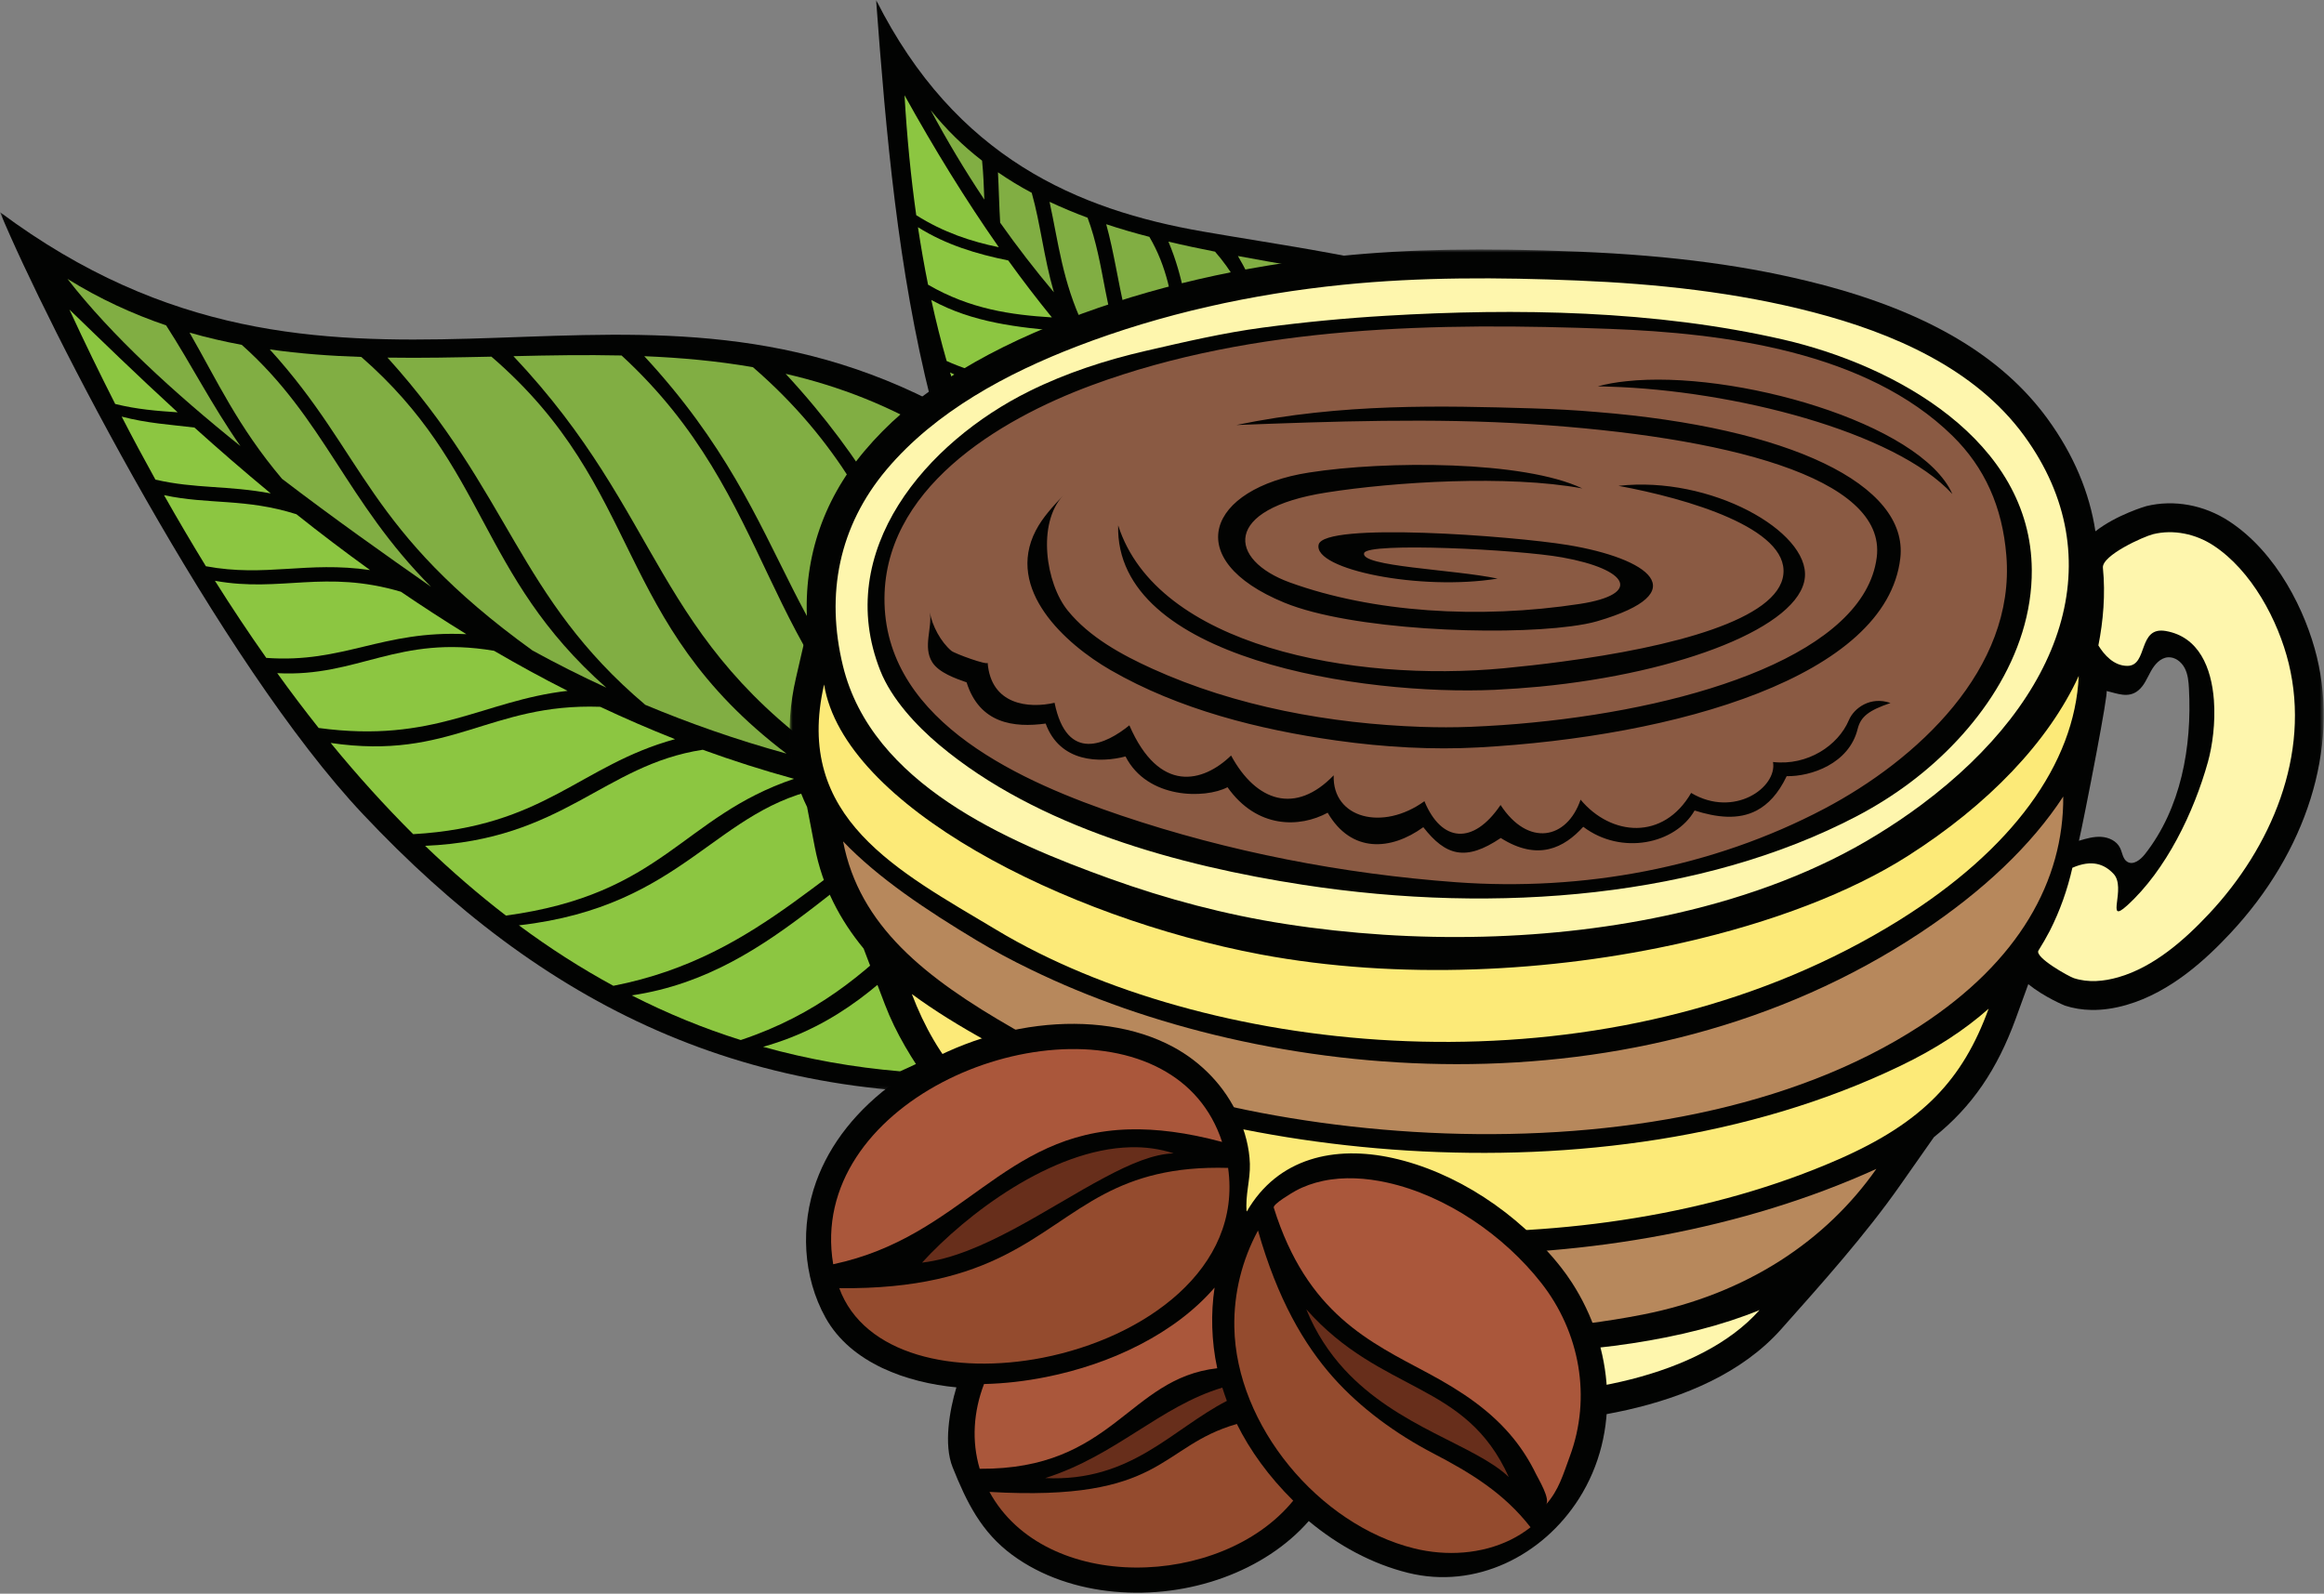 <?xml version="1.0" encoding="UTF-8"?>
<svg width="382px" height="262px" viewBox="0 0 382 262" version="1.1" xmlns="http://www.w3.org/2000/svg" xmlns:xlink="http://www.w3.org/1999/xlink">
    <rect x="0" y="0" width="382" height="262" fill="#808080" stroke="none"/>
    <title>coffee-icon</title>
    <defs>
        <polygon id="path-1" points="0 0 295.838 0 295.838 179.756 0 179.756"></polygon>
        <polygon id="path-3" points="0 0 252.159 0 252.159 193.1 0 193.1"></polygon>
    </defs>
    <g id="Page-1" stroke="none" stroke-width="1" fill="none" fill-rule="evenodd">
        <g id="Artboard" transform="translate(-9, -9)">
            <g id="coffee-icon" transform="translate(9, 9)">
                <g id="leaf">
                    <g id="Fill-1-Clipped">
                        <mask id="mask-2" fill="white">
                            <use xlink:href="#path-1"></use>
                        </mask>
                        <g id="path-1"></g>
                        <path d="M295.838,118.65 C273.21,122.732 252.838,144.766 238.952,155.313 C227.951,163.669 204.202,177.358 169.315,179.458 C122.686,182.265 89.091,165.092 59.671,133.865 C36.196,108.949 7.725,53.472 -0,34.88 C54.918,75.769 100.086,39.111 153.034,65.882 C147.595,44.385 145.642,22.054 144.007,-0 C157.06,25.947 177.113,34.494 197.794,38.074 C222.619,42.37 243.096,44.242 256.081,57.183 C271.546,72.598 282.646,104.85 295.838,118.65" id="Fill-1" fill="#020302" fill-rule="nonzero" mask="url(#mask-2)"></path>
                    </g>
                    <path d="M264.014,102.004 C260.847,100.588 256.747,98.598 253.481,97.24 C242.556,80.799 248.944,68.548 240.903,50.892 C246.389,53.199 250.259,55.212 254.028,59.399 C258.672,75.046 253.384,86.316 264.014,102.004" id="Fill-4" fill="#81AE43" fill-rule="nonzero"></path>
                    <path d="M257.208,102.825 C261.091,104.464 265.472,106.114 268.24,107.902 C253.77,108.395 251.358,115.461 235.683,120.935 C232.217,120.949 219.274,119.914 216.018,119.429 C229.889,115.068 241.613,104.055 257.208,102.825" id="Fill-6" fill="#8CC641" fill-rule="nonzero"></path>
                    <path d="M238.458,49.917 C246.309,64.301 241.595,80.73 250.398,95.893 C247.376,94.666 243.562,92.916 240.524,91.693 C230.54,75.778 239.249,62.583 227.373,46.662 C231.256,47.569 234.988,48.616 238.458,49.917" id="Fill-8" fill="#81AE43" fill-rule="nonzero"></path>
                    <path d="M241.075,96.627 C244.92,98.072 248.545,99.415 251.924,100.715 C237.22,103.98 226.804,114.806 212.633,118.844 C205.766,117.453 199.351,114.947 193.366,111.405 C210.431,112.002 224.056,98.745 241.075,96.627" id="Fill-10" fill="#8CC641" fill-rule="nonzero"></path>
                    <path d="M237.751,90.54 C235.383,89.586 232.662,88.131 230.307,87.156 C217.818,69.876 224.391,60.008 216.695,44.459 C218.992,44.878 221.259,45.322 223.478,45.794 C236.377,59.991 230.118,76.516 237.751,90.54" id="Fill-12" fill="#81AE43" fill-rule="nonzero"></path>
                    <path d="M227.856,91.401 C230.59,92.557 233.251,93.616 235.828,94.62 C220.068,98.518 207.935,110.215 190.109,109.349 C186.674,107.034 183.383,104.345 180.222,101.299 C197.456,102.301 209.372,89.312 227.856,91.401" id="Fill-14" fill="#8CC641" fill-rule="nonzero"></path>
                    <path d="M212.907,43.77 C222.842,56.932 215.376,68.082 226.533,85.427 C222.965,83.909 219.44,82.344 216.012,80.706 C206.469,65.561 212.762,57.867 203.477,42.087 C206.626,42.684 209.785,43.222 212.907,43.77" id="Fill-16" fill="#81AE43" fill-rule="nonzero"></path>
                    <path d="M221.194,88.468 C205.078,89.639 195.468,100.138 178.439,99.533 C174.936,95.952 171.615,91.914 168.463,87.44 C183.66,89.069 196.024,82.411 209.877,82.754 C213.69,84.864 217.475,86.742 221.194,88.468" id="Fill-18" fill="#8CC641" fill-rule="nonzero"></path>
                    <path d="M199.72,41.373 C210.487,53.784 204.135,63.485 211.085,78.287 C208.463,76.963 205.883,75.575 203.396,74.115 C193.956,60.598 197.153,51.837 192.056,39.721 C194.592,40.331 197.149,40.862 199.72,41.373" id="Fill-20" fill="#81AE43" fill-rule="nonzero"></path>
                    <path d="M216.535,124.906 C213.602,125.693 210.687,126.385 207.776,127.003 C206.231,125.153 204.877,123.264 203.674,121.311 C207.841,122.911 212.133,124.138 216.535,124.906" id="Fill-22" fill="#81AE43" fill-rule="nonzero"></path>
                    <path d="M205.29,80.121 C192.874,81.174 182.287,86.71 166.879,85.123 C164.85,82.015 162.969,78.55 161.244,74.779 C173.059,77.962 184.467,73.725 196.489,74.453 C199.417,76.501 202.368,78.382 205.29,80.121" id="Fill-24" fill="#8CC641" fill-rule="nonzero"></path>
                    <path d="M188.924,38.938 C194.777,48.91 191.866,58.472 198.331,70.993 C195.81,69.356 193.382,67.627 191.077,65.802 C184.202,54.972 184.445,46.344 181.83,36.861 C184.163,37.639 186.531,38.319 188.924,38.938" id="Fill-26" fill="#81AE43" fill-rule="nonzero"></path>
                    <path d="M200.187,119.83 C201.677,122.421 203.38,124.973 205.417,127.474 C202.107,128.098 198.815,128.628 195.537,129.045 C186.668,122.383 182.495,114.673 178.825,106.004 C185.193,111.592 192.421,116.368 200.187,119.83" id="Fill-28" fill="#81AE43" fill-rule="nonzero"></path>
                    <path d="M199.177,133.038 C203.366,132.548 213.245,130.149 217.551,129.325 C193.488,147.357 200.684,162.409 189.352,173.469 C177.066,175.739 163.634,176.996 152.166,176.415 C175.908,166.844 179.016,144.656 199.177,133.038" id="Fill-30" fill="#8CC641" fill-rule="nonzero"></path>
                    <path d="M184.472,64.725 C187.04,67.156 189.64,69.381 192.29,71.395 C181.587,71.922 171.813,75.503 160.292,72.627 C158.778,69.088 157.41,65.282 156.158,61.233 C165.438,65.837 174.891,64.772 184.472,64.725" id="Fill-32" fill="#8CC641" fill-rule="nonzero"></path>
                    <path d="M178.766,35.79 C181.682,43.568 181.439,51.556 185.41,60.915 C182.894,58.563 180.466,56.104 178.093,53.559 C174.619,46.258 173.972,39.839 172.514,33.179 C174.552,34.125 176.634,35.009 178.766,35.79" id="Fill-34" fill="#81AE43" fill-rule="nonzero"></path>
                    <path d="M174.825,54.486 C177.186,57.253 179.573,59.867 181.999,62.31 C173.419,62.743 164.952,63.556 155.604,59.35 C154.682,56.15 153.842,52.805 153.081,49.317 C159.924,53.072 167.339,53.823 174.825,54.486" id="Fill-36" fill="#8CC641" fill-rule="nonzero"></path>
                    <path d="M169.587,31.697 C171.045,36.876 171.553,42.224 173.231,48.054 C170.122,44.358 167.171,40.538 164.399,36.611 C164.231,33.827 164.186,31.11 164.036,28.323 C165.823,29.558 167.681,30.686 169.587,31.697" id="Fill-38" fill="#81AE43" fill-rule="nonzero"></path>
                    <path d="M174.28,101.753 C178.25,111.478 182.588,120.857 192.412,129.412 C187.359,129.946 182.366,130.229 177.452,130.279 C153.808,112.885 155.953,90.413 129.137,61.452 C137.89,63.472 146.53,66.759 154.957,72.009 C158.5,82.24 165.317,92.769 174.28,101.753" id="Fill-40" fill="#81AE43" fill-rule="nonzero"></path>
                    <path d="M165.731,42.82 C168.083,46.082 170.478,49.207 172.899,52.181 C166.205,51.762 159.482,50.836 152.549,46.807 C151.932,43.765 151.384,40.619 150.885,37.352 C155.549,40.28 160.565,41.767 165.731,42.82" id="Fill-42" fill="#8CC641" fill-rule="nonzero"></path>
                    <path d="M180.65,134.341 C184.649,134.256 188.677,134.056 192.787,133.709 C176.233,146.291 174.069,164.704 147.948,176.123 C140.283,175.477 132.773,174.141 125.431,172.095 C150.697,165.001 156.112,141.803 180.65,134.341" id="Fill-44" fill="#8CC641" fill-rule="nonzero"></path>
                    <path d="M161.425,26.412 C161.641,28.527 161.716,30.653 161.796,32.814 C158.574,27.987 155.619,23.036 152.973,18.094 C155.53,21.297 158.36,24.043 161.425,26.412" id="Fill-46" fill="#81AE43" fill-rule="nonzero"></path>
                    <path d="M148.679,15.659 C153.556,24.453 158.743,32.893 164.176,40.643 C159.631,39.703 155.109,38.228 150.604,35.378 C149.726,29.169 149.081,22.585 148.679,15.659" id="Fill-48" fill="#8CC641" fill-rule="nonzero"></path>
                    <path d="M172.836,130.267 C167.68,130.182 162.586,129.864 157.611,129.32 C127.255,108.383 132.361,87.113 105.898,58.557 C111.886,58.806 117.857,59.333 123.764,60.367 C152.123,84.904 147.928,111.901 172.836,130.267" id="Fill-50" fill="#81AE43" fill-rule="nonzero"></path>
                    <path d="M158.759,133.39 C163.266,133.861 167.871,134.186 172.564,134.31 C152.7,144.021 146.731,162.665 121.761,170.981 C115.663,169.071 109.695,166.623 103.84,163.64 C128.46,160.003 140.603,138.774 158.759,133.39" id="Fill-52" fill="#8CC641" fill-rule="nonzero"></path>
                    <path d="M151.166,128.505 C146.77,127.864 142.471,127.058 138.273,126.122 C106.969,104.899 109.418,85.075 84.392,58.554 C90.322,58.412 96.24,58.31 102.169,58.442 C127.832,82.018 124.817,108.542 151.166,128.505" id="Fill-54" fill="#81AE43" fill-rule="nonzero"></path>
                    <path d="M135.965,129.436 C141.837,130.843 147.876,131.996 154.088,132.823 C136.778,140.286 125.885,157.169 100.821,162.065 C95.552,159.202 90.379,155.901 85.294,152.125 C112.755,148.982 117.512,132.666 135.965,129.436" id="Fill-56" fill="#8CC641" fill-rule="nonzero"></path>
                    <path d="M115.511,123.259 C120.384,125.031 125.385,126.63 130.513,128.038 C112.055,134.286 109.095,147.004 83.161,150.52 C78.666,147.064 74.244,143.246 69.874,139.052 C92.643,138.089 99.166,125.757 115.511,123.259" id="Fill-58" fill="#8CC641" fill-rule="nonzero"></path>
                    <path d="M80.776,58.635 C106.071,80.437 100.491,102.076 129.277,123.894 C121.038,121.626 113.25,118.882 106.064,115.872 C84.984,98.039 84.022,81.274 63.695,58.791 C69.362,58.885 75.059,58.753 80.776,58.635" id="Fill-60" fill="#81AE43" fill-rule="nonzero"></path>
                    <path d="M98.663,116.197 C102.647,118.072 106.741,119.853 110.955,121.517 C95.258,125.822 89.614,135.895 67.918,137.137 C63.33,132.565 58.804,127.579 54.353,122.139 C74.164,125.06 80.412,115.562 98.663,116.197" id="Fill-62" fill="#8CC641" fill-rule="nonzero"></path>
                    <path d="M99.66,113.053 C95.365,111.075 91.328,109.028 87.54,106.949 C60.093,87.132 60.138,74.83 44.341,57.443 C49.311,58.151 54.343,58.518 59.388,58.681 C80.233,76.89 78.456,94.313 99.66,113.053" id="Fill-64" fill="#81AE43" fill-rule="nonzero"></path>
                    <path d="M93.296,113.574 C79.318,115.178 71.415,122.261 52.379,119.679 C50.084,116.789 47.824,113.803 45.57,110.668 C58.879,111.374 65.349,104.302 81.209,106.988 C85.109,109.264 89.141,111.477 93.296,113.574" id="Fill-66" fill="#8CC641" fill-rule="nonzero"></path>
                    <path d="M65.89,97.279 C69.37,99.638 72.955,101.978 76.656,104.257 C62.793,103.588 56.52,109.084 43.768,108.156 C40.919,104.115 38.108,99.901 35.329,95.481 C46.18,97.448 53.354,93.582 65.89,97.279" id="Fill-68" fill="#8CC641" fill-rule="nonzero"></path>
                    <path d="M39.743,56.696 C53.336,68.799 56.861,82.436 70.852,96.471 C63.288,91.177 54.782,85.157 46.356,78.717 C39.055,70.06 35.717,62.622 31.154,54.68 C34.005,55.501 36.858,56.157 39.743,56.696" id="Fill-70" fill="#81AE43" fill-rule="nonzero"></path>
                    <path d="M48.72,84.538 C52.576,87.609 56.615,90.68 60.828,93.717 C50.397,92.215 43.702,94.924 33.841,93.089 C31.536,89.323 29.246,85.446 26.96,81.402 C34.337,82.984 40.369,81.889 48.72,84.538" id="Fill-72" fill="#8CC641" fill-rule="nonzero"></path>
                    <path d="M31.961,70.288 C35.869,73.805 40.057,77.452 44.503,81.118 C37.503,79.79 32.114,80.373 25.547,78.849 C23.687,75.488 21.825,72.037 20,68.488 C24.232,69.6 27.978,69.803 31.961,70.288" id="Fill-74" fill="#8CC641" fill-rule="nonzero"></path>
                    <path d="M27.305,53.491 C31.433,59.874 34.757,66.51 39.517,73.333 C28.575,64.543 18.316,55.159 11.085,45.846 C16.385,49.141 21.815,51.625 27.305,53.491" id="Fill-76" fill="#81AE43" fill-rule="nonzero"></path>
                    <path d="M29.197,67.784 C25.846,67.557 22.584,67.313 18.936,66.413 C16.41,61.429 13.884,56.264 11.407,50.886 C16.411,55.722 22.347,61.506 29.197,67.784" id="Fill-78" fill="#8CC641" fill-rule="nonzero"></path>
                    <path d="M270.935,109.206 C273.58,110.322 275.478,111.18 277.364,112.398 C267.507,112.734 265.502,118.356 257.845,120.254 C254.854,120.427 243.589,121.159 241.371,120.829 C250.821,117.858 257.713,109.064 270.935,109.206" id="Fill-80" fill="#8CC641" fill-rule="nonzero"></path>
                    <path d="M280.019,113.46 C281.03,113.887 286.486,116.524 287.207,116.99 C280.789,118.102 270.781,119.795 263.059,120.098 C266.671,118.962 271.686,113.346 280.019,113.46" id="Fill-82" fill="#8CC641" fill-rule="nonzero"></path>
                    <path d="M274.317,107.064 C271.984,106.02 268.749,104.1 266.344,103.1 C255.829,88.757 259.546,72.24 256.643,61.894 C260.058,64.537 264.466,72.612 266.712,76.284 C271.277,88.124 266.488,95.51 274.317,107.064" id="Fill-84" fill="#81AE43" fill-rule="nonzero"></path>
                    <path d="M281.267,110.444 C279.765,109.772 277.684,108.537 276.135,107.893 C269.366,98.662 271.791,88.525 269.923,81.865 C271.924,84.561 275.309,91.979 276.753,94.342 C279.433,101.332 276.514,103.771 281.267,110.444" id="Fill-86" fill="#81AE43" fill-rule="nonzero"></path>
                    <path d="M291.093,116.15 C290.265,115.78 284.073,111.993 283.219,111.639 C279.046,106.413 279.997,101.978 278.967,98.306 C282.357,105.111 287.932,112.434 291.093,116.15" id="Fill-88" fill="#81AE43" fill-rule="nonzero"></path>
                    <path d="M222.427,127.927 C225.078,127.145 228.444,126.124 231.609,124.996 C216.179,147.444 223.435,151.28 218.608,163.762 C210.64,167.239 204.052,169.942 193.287,172.57 C202.865,160.466 199.449,142.619 222.427,127.927" id="Fill-90" fill="#8CC641" fill-rule="nonzero"></path>
                    <path d="M234.125,125.652 C235.849,125.659 240.821,125.864 243.34,125.517 C236.179,135.354 241.103,143.913 238.665,151.714 C233.365,155.34 229.106,158.743 221.665,162.139 C225.383,155.077 219.713,144.073 234.125,125.652" id="Fill-92" fill="#8CC641" fill-rule="nonzero"></path>
                    <path d="M245.541,125.422 C246.696,125.262 250.764,125.123 253.006,124.963 C249.321,130.609 253.13,134.538 252.227,140.001 C249.018,142.937 245.821,146.159 241.544,149.396 C243.374,144.305 238.945,134.931 245.541,125.422" id="Fill-94" fill="#8CC641" fill-rule="nonzero"></path>
                    <path d="M255,124.804 C255.837,124.688 260.952,124.19 262.576,124.074 C260.329,126.374 262.146,130.134 261.683,131.8 C259.355,133.929 257.038,136.264 253.938,138.61 C255.134,135.288 251.393,129.512 255,124.804" id="Fill-96" fill="#8CC641" fill-rule="nonzero"></path>
                    <path d="M264.006,123.915 C264.398,123.861 280.112,121.758 280.873,121.704 C272.249,124.358 266.304,128.631 263.21,130.863 C263.77,129.305 262.316,126.121 264.006,123.915" id="Fill-98" fill="#8CC641" fill-rule="nonzero"></path>
                </g>
                <g id="cup" transform="translate(129.794, 41.012)">
                    <g id="Fill-100-Clipped">
                        <mask id="mask-4" fill="white">
                            <use xlink:href="#path-3"></use>
                        </mask>
                        <g id="path-3"></g>
                        <path d="M4.126,98.207 C5.383,104.76 8.276,110.219 12.163,114.936 L15.651,124.099 C17.473,128.883 20.169,133.255 23.145,137.4 C26.084,141.497 28.626,145.823 31.939,149.601 C39.102,157.77 47.291,165.253 56.834,170.552 L65.556,178.776 C74.81,187.503 89.197,192.024 110.837,193.003 C111.621,193.04 112.577,193.07 113.676,193.086 C124.694,193.262 150.122,191.972 162.968,177.518 C169.632,170.026 176.763,162.078 182.515,153.879 L188.09,145.931 C194.371,140.92 198.503,134.782 201.543,126.436 L203.599,120.784 C206.218,122.908 209.573,124.295 209.626,124.312 C211.007,124.763 212.465,124.999 213.992,125.023 C215.814,125.052 217.737,124.776 219.735,124.2 C227.14,122.067 233.007,116.474 236.778,112.453 C249.361,99.022 254.689,82.012 251.024,66.949 C249.222,59.558 244.489,49.825 236.593,44.67 C232.489,41.99 227.543,41.087 223.008,42.192 C222.931,42.211 218.114,43.611 214.633,46.335 C213.672,40.003 211.084,33.781 206.792,27.878 C199.297,17.566 187.093,10.326 169.488,5.738 C157.876,2.71 145.222,1.001 129.665,0.359 C113.893,-0.288 101.791,-0.068 90.442,1.082 C74.391,2.708 59.29,6.209 45.566,11.484 C30.601,17.239 19.721,24.317 12.305,33.126 C5.252,41.501 2.078,51.431 2.943,62.175 L1.038,70.447 C-0.95,79.077 0.056,85.956 2.87,91.666 L4.126,98.207 Z M214.827,82.645 C215.824,77.342 216.646,72.631 216.458,72.59 C218.198,72.969 220.034,73.854 221.687,72.488 C222.661,71.687 223.133,70.447 223.747,69.344 C224.358,68.239 225.298,67.14 226.56,67.047 C227.713,66.965 228.78,67.8 229.312,68.827 C229.846,69.856 229.947,71.046 230.009,72.204 C230.518,81.785 228.699,91.881 222.765,99.42 C222.054,100.325 220.871,101.265 219.887,100.676 C219.121,100.219 219.07,99.156 218.674,98.361 C218.121,97.241 216.832,96.641 215.587,96.566 C214.343,96.49 213.117,96.85 211.923,97.208 C212.201,96.114 213.639,88.96 214.827,82.645 L214.827,82.645 Z" id="Fill-100" fill="#020302" fill-rule="nonzero" mask="url(#mask-4)"></path>
                    </g>
                    <path d="M234.11,74.105 C234.382,77.78 233.868,81.583 233.123,84.265 C230.831,92.492 226.26,102.042 219.826,107.868 C216.205,111.147 219.78,104.935 217.615,102.648 C216.146,101.075 214.084,100.231 210.848,101.647 C210.034,105.253 208.808,108.718 207.131,112.02 C206.563,113.11 205.939,114.191 205.273,115.253 C204.578,116.364 210.281,119.534 211.091,119.797 C213.495,120.578 216.031,120.328 218.422,119.639 C224.244,117.96 229.261,113.531 233.313,109.207 C243.485,98.354 250.065,83.087 246.411,68.071 C244.684,60.98 240.283,52.745 233.998,48.643 C231.119,46.764 227.482,45.984 224.131,46.803 C222.573,47.184 215.656,50.291 215.864,52.338 C216.301,56.695 215.911,61.124 215.12,65.094 C216.049,66.622 217.643,68.454 219.877,68.458 C223.324,68.457 221.555,61.915 226.199,62.724 C231.642,63.676 233.709,68.754 234.11,74.105" id="Fill-103" fill="#FEF6AD" fill-rule="nonzero"></path>
                    <path d="M209.345,89.935 C209.393,96.818 207.594,103.607 203.698,110.033 C199.878,116.33 194.029,122.287 185.887,127.598 C143.46,155.289 69.792,146.998 36.822,128.095 C22.243,119.734 11.451,111.187 8.787,97.312 C14.561,103.353 22.526,108.643 30.73,113.577 C33.527,115.258 36.492,116.863 39.641,118.377 C77.837,137.017 139.249,143.248 185.899,112.304 C196.256,105.436 204.174,97.86 209.345,89.935" id="Fill-105" fill="#B7885C" fill-rule="nonzero"></path>
                    <path d="M183.764,99.727 C197.049,91.274 206.936,80.91 211.895,70.102 C211.246,84.588 200.929,98.697 182.418,110.253 C137.512,138.252 77.453,133.835 40.966,115.674 C38.523,114.459 36.188,113.186 33.992,111.861 C17.861,102.193 0.601,93.484 5.664,71.513 C8.879,91.428 45.172,109.821 77.381,115.89 C100.022,120.142 125.285,118.854 146.909,113.938 C161.461,110.634 174.378,105.702 183.764,99.727" id="Fill-107" fill="#FCEA78" fill-rule="nonzero"></path>
                    <path d="M202.954,30.667 C194.849,19.518 181.234,13.702 168.292,10.331 C155.617,7.027 142.53,5.642 129.472,5.103 C116.638,4.573 103.709,4.507 90.92,5.805 C76.073,7.31 61.223,10.551 47.271,15.914 C35.767,20.337 23.988,26.619 15.937,36.179 C8.098,45.489 5.884,56.671 8.765,68.469 C13.491,87.82 35.657,97.323 52.625,103.433 C61.965,106.797 71.629,109.364 81.443,110.883 C102.686,114.191 125.468,113.746 145.752,109.137 C157.925,106.369 169.209,102.095 178.706,96.234 C181.305,94.645 183.767,92.98 186.065,91.264 C209.374,73.864 217.578,50.786 202.954,30.667 M184.125,87.68 C181.426,89.702 178.51,91.541 175.408,93.169 C150.07,106.426 116.557,109.39 84.429,104.455 C63.993,101.318 40.696,94.972 24.603,81.457 C20.817,78.275 16.739,73.885 14.9,69.238 C7.087,49.489 22.514,31.645 39.412,23.291 C45.474,20.292 51.951,18.186 58.543,16.669 C64.871,15.213 71.291,13.707 77.735,12.85 C84.483,11.949 91.265,11.298 98.061,10.896 C119.506,9.628 142.281,9.987 163.29,14.806 C181.777,19.053 204.046,31.389 204.175,52.691 C204.259,66.772 195.075,79.468 184.125,87.68" id="Fill-109" fill="#FEF6AD" fill-rule="nonzero"></path>
                    <path d="M182.587,134.21 C188.405,131.419 193.192,128.269 197.085,124.811 C192.824,136.51 186.24,143.506 172.493,149.546 C130.655,167.917 74.158,163.484 43.171,147.565 C30.785,141.192 24.178,133.148 20.087,122.407 C23.818,125.156 28.045,127.754 32.657,130.29 C66.197,148.71 132.859,158.156 182.587,134.21" id="Fill-111" fill="#FCEA78" fill-rule="nonzero"></path>
                    <path d="M178.629,151.153 C170.419,162.857 157.499,171.693 140.279,175.092 C115.622,179.952 89.734,177.708 69.504,171.02 C57.327,166.999 47.108,159.106 39.761,150.556 C76.275,168.851 134.775,171.08 178.629,151.153" id="Fill-113" fill="#B7885C" fill-rule="nonzero"></path>
                    <path d="M199.993,50.33 C199.353,42.299 196.409,35.811 191.15,30.647 C176.994,16.751 153.595,13.758 134.847,13.057 C106.674,12.002 76.472,12.407 49.676,22.314 C34.269,28.01 15.109,39.525 15.597,58.186 C16.115,77.955 38.562,87.681 54.493,93.059 C72.185,99.032 90.983,102.666 109.604,104.028 C130.382,105.533 151.607,101.681 170.094,91.929 C185.183,83.972 201.517,69.024 199.993,50.33 M82.25,54.755 C95.804,59.658 113.263,60.819 129.933,58.264 C140.185,56.674 137.921,52.586 127.004,50.626 C119.689,49.303 95.055,48.111 94.434,49.898 C93.651,52.142 109.117,52.579 116.362,54.107 C103.737,56.178 86.003,52.619 86.953,48.524 C87.814,44.778 118.654,47.069 127.947,48.592 C141.084,50.772 149.128,56.331 132.712,61.125 C131.57,61.459 130.121,61.722 128.417,61.948 C116.464,63.537 92.236,62.542 81.346,58.076 C64.081,50.991 68.704,39.271 85.367,36.674 C97.966,34.698 120.644,34.687 130.29,39.283 C118.03,37.022 99.357,38.206 88.261,39.953 C71.054,42.634 72.045,51.06 82.25,54.755 M136.232,38.86 C151.359,37.146 167.629,46.33 166.874,53.926 C166.09,61.948 146.625,69.612 123.293,71.869 C120.852,72.097 118.376,72.276 115.882,72.394 C94.327,73.354 53.425,67.389 54,45.353 C60.362,65.271 92.68,71.181 117.379,68.851 C120.518,68.548 123.724,68.196 126.897,67.767 C145.104,65.366 162.536,60.84 163.34,53.412 C164.181,45.828 147.635,40.958 136.232,38.86 M175.549,78.833 C174.14,84.564 167.825,86.668 163.886,86.588 C162.508,89.482 160.825,91.242 158.942,92.237 C155.93,93.813 152.385,93.382 148.75,92.235 C145.585,97.756 136.703,99.648 130.449,94.911 C127.325,98.345 123.03,100.64 116.888,96.752 C111.121,100.645 107.836,99.689 104.157,94.975 C98.843,98.83 92.32,99.288 88.438,92.598 C83.843,95.097 76.814,95.255 71.973,88.406 C68.292,90.335 58.798,90.387 55.21,83.348 C51.024,84.445 44.429,84.377 42.084,77.941 C36.868,78.651 31.223,77.963 29.088,71.167 C27.273,70.53 24.537,69.583 23.445,67.859 C21.851,65.339 23.494,62.215 23.04,59.66 C23.432,61.865 24.846,64.518 26.579,65.981 C27.126,66.441 32.583,68.425 32.545,67.937 C33.088,74.902 39.319,75.499 43.548,74.524 C45.589,84.535 52.076,81.29 55.842,78.231 C60.757,89.559 67.971,87.64 72.561,83.195 C76.689,90.813 83.172,92.943 89.427,86.449 C89.191,93.523 97.488,95.673 104.342,90.704 C107.119,97.444 112.334,98.002 116.855,91.328 C121.368,98.248 127.765,97.02 130.009,90.453 C135.01,96.445 143.611,97.223 148.182,89.346 C155.234,93.529 162.361,88.454 161.64,84.26 C167.331,84.912 172.351,81.537 174.102,77.394 C174.939,75.39 177.663,73.4 180.95,74.559 C177.426,75.759 176.06,76.77 175.549,78.833 M182.563,50.746 C180.302,70.259 145.647,80.089 113.153,81.867 C105.803,82.27 97.802,81.848 89.882,80.729 C77.161,78.938 63.974,75.618 52.763,69.155 C45.294,64.847 35.423,55.903 40.461,46.209 C41.584,44.045 43.277,42.239 44.946,40.463 C40.651,45.031 42.082,54.896 45.726,59.379 C49.276,63.743 54.577,66.638 59.615,68.923 C73.308,75.142 88.895,77.967 103.86,78.486 C106.565,78.579 109.272,78.583 111.974,78.475 C115.34,78.332 118.773,78.111 122.208,77.763 C149.007,75.157 176.678,66.316 178.689,50.617 C180.38,37.372 153.467,30.731 121.868,28.711 C105.894,27.671 89.057,28.27 73.436,28.861 C90.743,25.244 107.406,25.687 121.879,26.117 C125.612,26.227 129.203,26.418 132.652,26.719 C164.266,29.261 183.956,38.613 182.563,50.746 M134.766,22.555 C134.107,22.522 133.474,22.52 132.828,22.504 C134.236,22.12 135.817,21.834 137.512,21.663 C155.12,19.742 185.951,28.507 191.119,40.201 C181.648,29.918 155.083,23.168 134.766,22.555" id="Fill-115" fill="#8A5A43" fill-rule="nonzero"></path>
                    <path d="M159.424,174.364 C149.603,185.413 128.918,189.058 111.048,188.261 C90.073,187.312 76.905,182.952 68.812,175.323 C93.545,183.132 135.042,184.364 159.424,174.364" id="Fill-117" fill="#FEF6AD" fill-rule="nonzero"></path>
                </g>
                <g id="beans" transform="translate(132.486, 168.318)" fill-rule="nonzero">
                    <path d="M60.342,3.792 C47.893,-2.914 28.739,-0.539 14.802,9.438 C8.381,14.033 3.917,19.721 1.671,25.947 C-0.937,33.165 -0.543,41.556 3.212,48.311 C7.392,55.823 16.663,59.001 24.72,59.76 C23.595,63.518 22.598,69.154 24.095,72.89 C26.399,78.634 28.792,83.54 33.886,87.301 C38.746,90.888 44.681,92.799 50.654,93.35 C63.034,94.493 75.453,89.949 82.638,81.741 C87.457,85.756 93.026,88.783 98.95,90.254 C110.028,93.003 121.063,87.483 127.042,78.074 C133.975,67.159 132.793,53.176 125.875,42.518 C125.323,41.668 124.737,40.845 124.112,40.048 C117.051,31.046 106.693,24.318 96.396,22.051 C86.988,19.98 77.554,21.953 72.425,30.9 C72.184,28.12 73.032,25.71 72.959,23.025 C72.883,20.376 72.149,17.676 71.086,15.265 C68.92,10.36 65.047,6.324 60.342,3.792" id="Fill-119" fill="#020302"></path>
                    <path d="M80.082,78.391 C68.284,92.868 39.303,93.71 30.154,76.949 C59.014,78.626 57.896,69.481 70.819,65.781 C72.976,70.132 76.028,74.38 80.082,78.391" id="Fill-121" fill="#944B2E"></path>
                    <path d="M28.551,73.148 C27.188,68.576 27.535,63.723 29.258,59.216 C32.617,59.136 36.053,58.749 39.445,58.064 C50.252,55.918 60.714,50.842 67.158,43.36 C66.839,45.492 66.707,47.672 66.775,49.868 C66.847,52.102 67.098,54.364 67.593,56.621 C52.917,58.286 50.545,73.303 28.551,73.148" id="Fill-123" fill="#AA573B"></path>
                    <path d="M69.176,61.985 C60.064,66.688 53.442,75.34 39.322,74.679 C50.998,70.96 58.159,62.893 68.43,59.806 C68.657,60.524 68.901,61.248 69.176,61.985" id="Fill-125" fill="#672E1B"></path>
                    <path d="M115.877,84.793 C111.055,87.192 105.227,87.545 99.949,86.237 C84.329,82.364 70.679,66.043 70.402,49.829 C70.307,44.235 71.688,38.801 74.292,33.974 C77.5,45.259 81.859,52.729 86.664,58.135 C91.176,63.199 97.01,67.44 103.021,70.573 C109.226,73.805 114.703,77.12 119.09,82.762 C118.088,83.553 117.01,84.231 115.877,84.793" id="Fill-127" fill="#944B2E"></path>
                    <path d="M115.515,74.504 C109.978,69.21 97.276,66.383 88.463,56.781 C86.007,54.096 83.837,50.88 82.23,46.93 C88.472,53.958 95.016,56.881 100.875,60.045 C106.756,63.199 111.952,66.591 115.515,74.504" id="Fill-131" fill="#672E1B"></path>
                    <path d="M116.353,68.249 C112.646,63.639 107.805,60.411 102.266,57.441 C92.728,52.332 82.339,47.665 76.884,30.214 C76.706,29.637 80.015,27.702 80.477,27.449 C81.885,26.682 83.41,26.153 84.976,25.822 C88.441,25.089 92.067,25.336 95.506,26.092 C105.23,28.234 114.737,34.797 120.855,42.601 C127.207,50.699 129.146,61.425 125.542,71.123 C124.462,74.038 123.764,76.631 121.633,79.023 C122.407,78.148 120.368,74.796 119.974,73.982 C118.936,71.844 117.723,69.952 116.353,68.249" id="Fill-135" fill="#AA573B"></path>
                    <path d="M38.865,54.899 C24.448,57.705 9.523,54.505 5.464,43.456 C31.044,43.744 37.781,33.897 49.031,27.982 C54.155,25.301 60.205,23.423 69.378,23.684 C71.718,40.273 55.621,51.625 38.865,54.899" id="Fill-129" fill="#944B2E"></path>
                    <path d="M4.468,39.521 C0.083,13.304 38.554,-3.244 58.379,7.432 C62.972,9.897 66.557,13.812 68.392,19.416 C62.521,17.838 57.552,17.244 53.187,17.351 C32.232,17.892 25.766,35.024 4.468,39.521" id="Fill-133" fill="#AA573B"></path>
                    <path d="M49.098,25.255 C39.794,30.186 28.798,38.14 19.075,39.255 C26.321,31.313 40.393,20.594 53.344,20.29 C55.762,20.228 58.137,20.544 60.429,21.297 C57.203,21.367 53.32,22.997 49.098,25.255" id="Fill-137" fill="#672E1B"></path>
                </g>
            </g>
        </g>
    </g>
</svg>